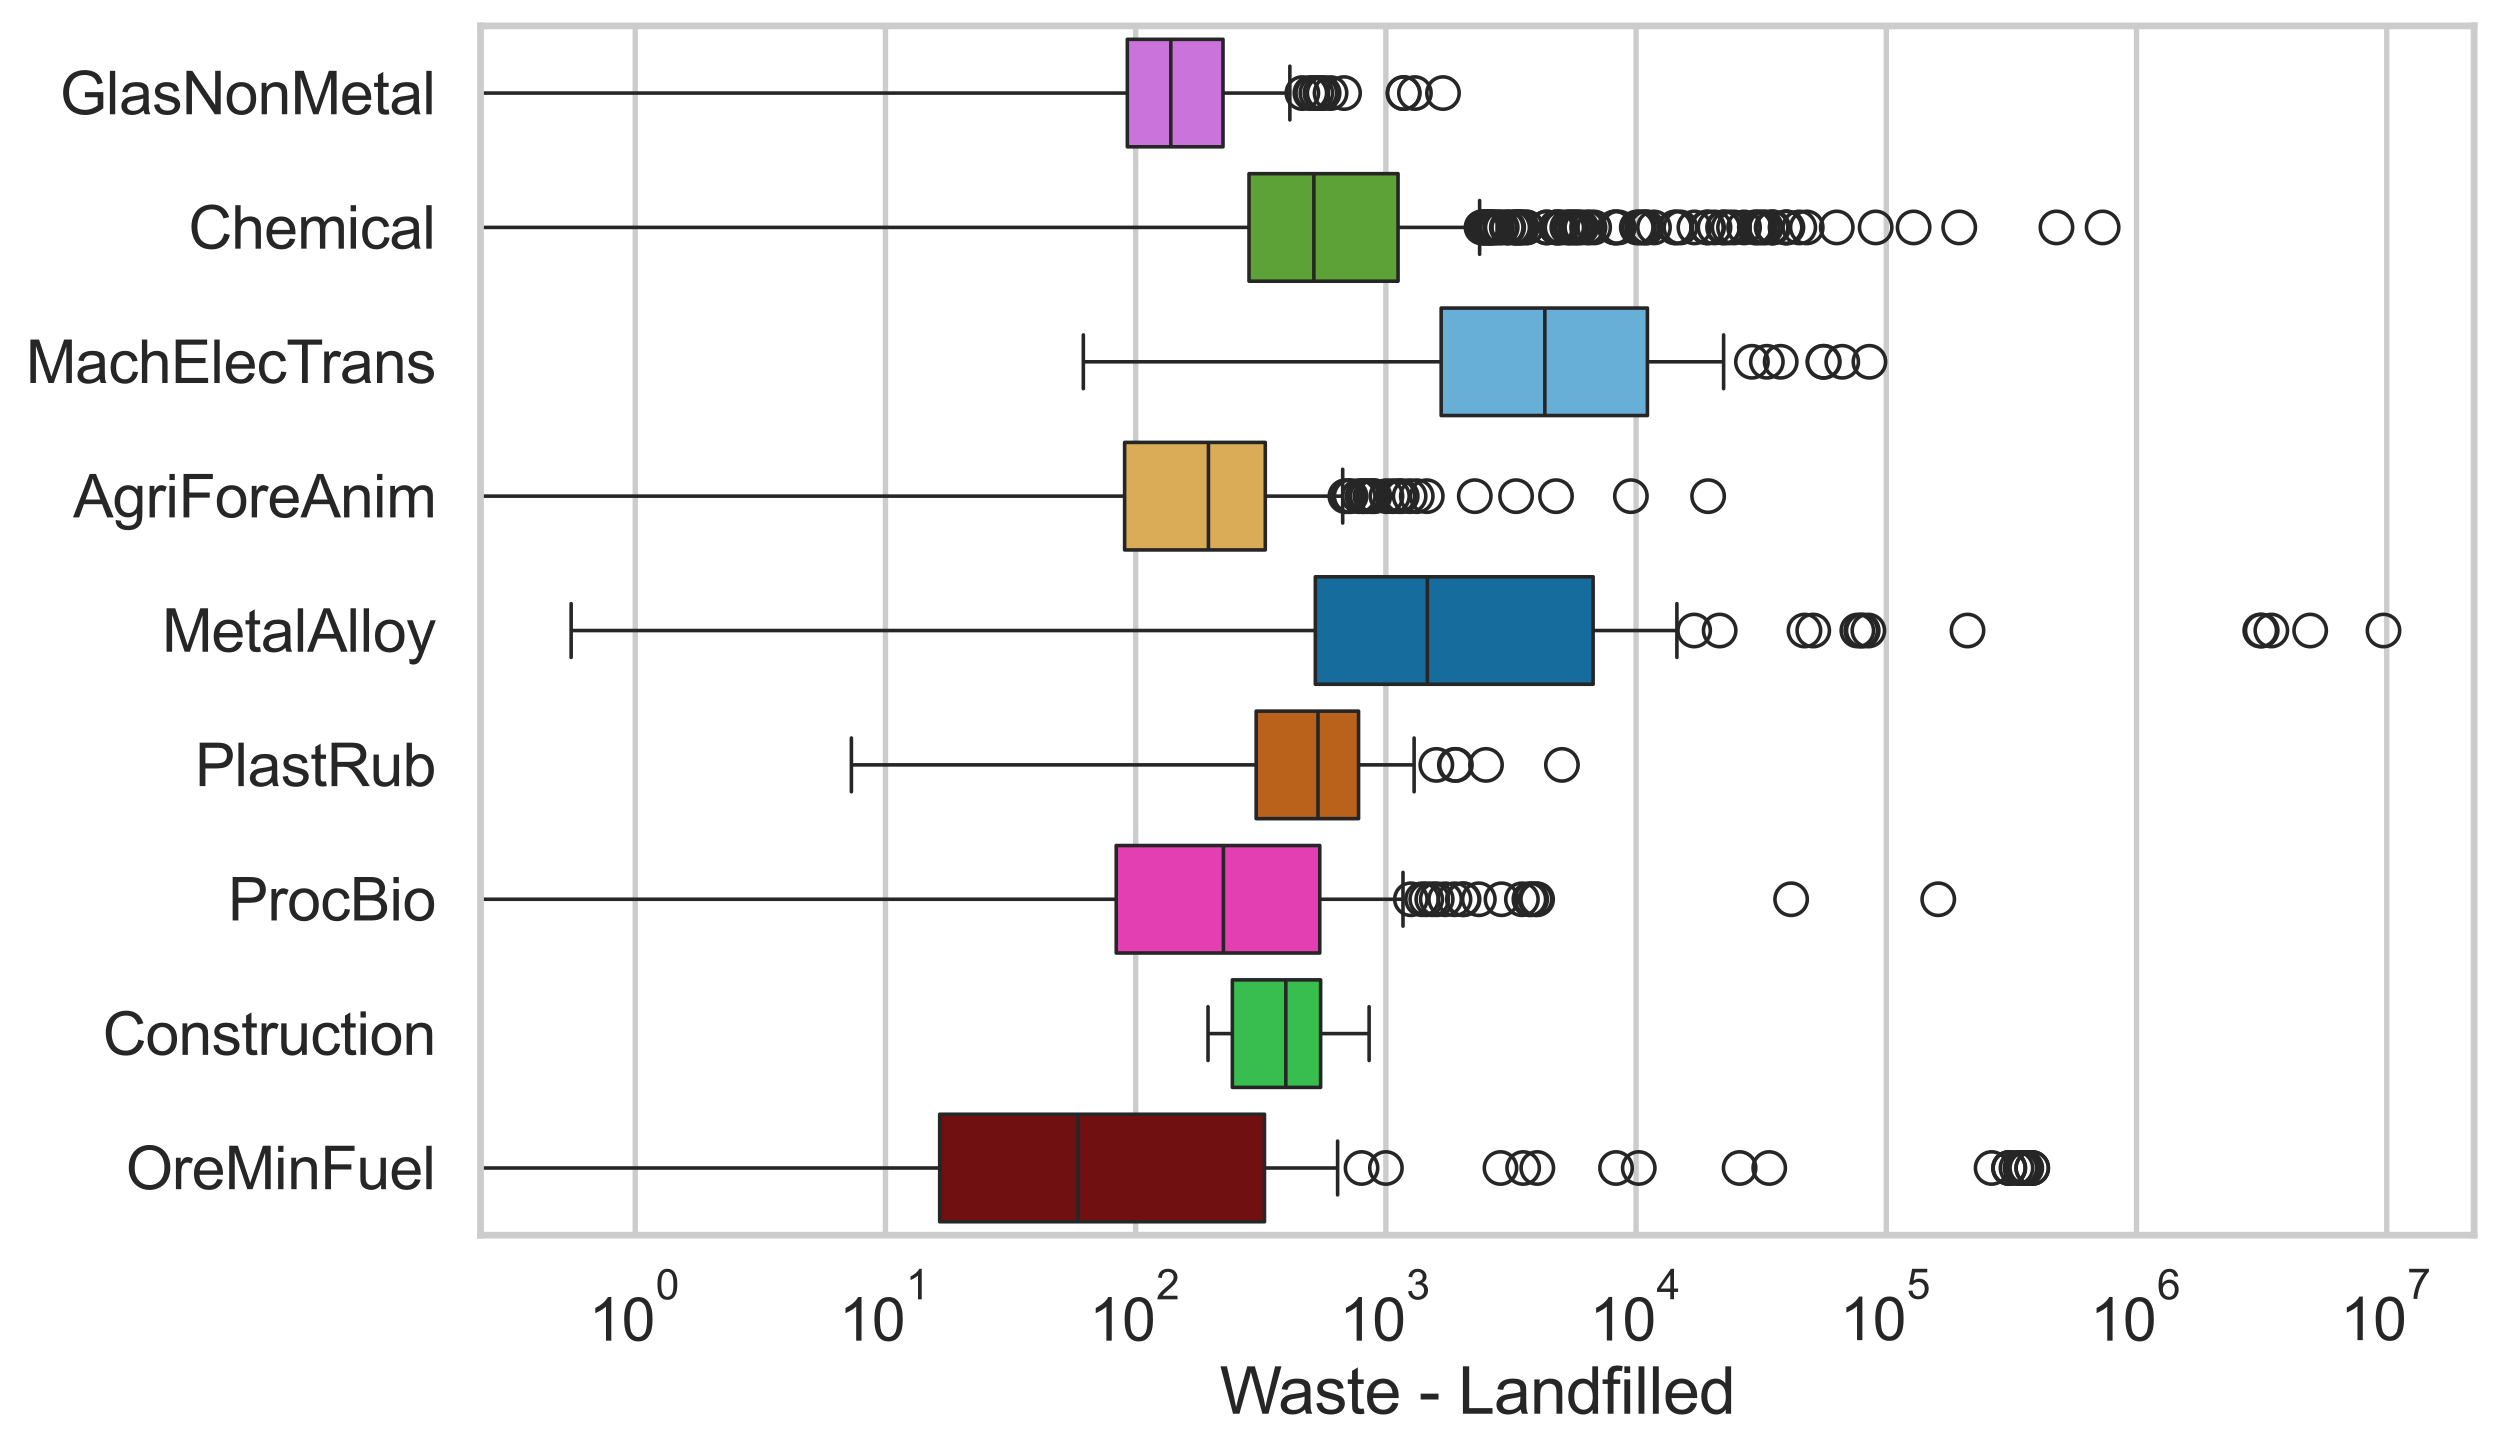 <?xml version="1.0" encoding="utf-8" standalone="no"?>
<!DOCTYPE svg PUBLIC "-//W3C//DTD SVG 1.1//EN"
  "http://www.w3.org/Graphics/SVG/1.1/DTD/svg11.dtd">
<svg xmlns:xlink="http://www.w3.org/1999/xlink" width="695.577pt" height="404.121pt" viewBox="0 0 695.577 404.121" xmlns="http://www.w3.org/2000/svg" version="1.1">
 <defs>
  <style type="text/css">*{stroke-linejoin: round; stroke-linecap: butt}</style>
 </defs>
 <g id="figure_1">
  <g id="patch_1">
   <path d="M 0 404.121 
L 695.577 404.121 
L 695.577 0 
L 0 0 
z
" style="fill: #ffffff"/>
  </g>
  <g id="axes_1">
   <g id="patch_2">
    <path d="M 133.697 343.665 
L 688.377 343.665 
L 688.377 7.2 
L 133.697 7.2 
z
" style="fill: #ffffff"/>
   </g>
   <g id="matplotlib.axis_1">
    <g id="xtick_1">
     <g id="line2d_1">
      <path d="M 176.743 343.665 
L 176.743 7.2 
" clip-path="url(#p709ec0171b)" style="fill: none; stroke: #cccccc; stroke-width: 1.5; stroke-linecap: round"/>
     </g>
     <g id="text_1">
      <!-- $\mathdefault{10^{0}}$ -->
      <g style="fill: #262626" transform="translate(163.79 373.18) scale(0.165 -0.165)">
       <defs>
        <path id="ArialMT-31" d="M 2384 0 
L 1822 0 
L 1822 3584 
Q 1619 3391 1289 3197 
Q 959 3003 697 2906 
L 697 3450 
Q 1169 3672 1522 3987 
Q 1875 4303 2022 4600 
L 2384 4600 
L 2384 0 
z
" transform="scale(0.016)"/>
        <path id="ArialMT-30" d="M 266 2259 
Q 266 3072 433 3567 
Q 600 4063 929 4331 
Q 1259 4600 1759 4600 
Q 2128 4600 2406 4451 
Q 2684 4303 2865 4023 
Q 3047 3744 3150 3342 
Q 3253 2941 3253 2259 
Q 3253 1453 3087 958 
Q 2922 463 2592 192 
Q 2263 -78 1759 -78 
Q 1097 -78 719 397 
Q 266 969 266 2259 
z
M 844 2259 
Q 844 1131 1108 757 
Q 1372 384 1759 384 
Q 2147 384 2411 759 
Q 2675 1134 2675 2259 
Q 2675 3391 2411 3762 
Q 2147 4134 1753 4134 
Q 1366 4134 1134 3806 
Q 844 3388 844 2259 
z
" transform="scale(0.016)"/>
       </defs>
       <use xlink:href="#ArialMT-31" transform="translate(0 0.994)"/>
       <use xlink:href="#ArialMT-30" transform="translate(55.615 0.994)"/>
       <use xlink:href="#ArialMT-30" transform="translate(112.973 70.688) scale(0.7)"/>
      </g>
     </g>
    </g>
    <g id="xtick_2">
     <g id="line2d_2">
      <path d="M 246.36 343.665 
L 246.36 7.2 
" clip-path="url(#p709ec0171b)" style="fill: none; stroke: #cccccc; stroke-width: 1.5; stroke-linecap: round"/>
     </g>
     <g id="text_2">
      <!-- $\mathdefault{10^{1}}$ -->
      <g style="fill: #262626" transform="translate(233.407 373.18) scale(0.165 -0.165)">
       <use xlink:href="#ArialMT-31" transform="translate(0 0.994)"/>
       <use xlink:href="#ArialMT-30" transform="translate(55.615 0.994)"/>
       <use xlink:href="#ArialMT-31" transform="translate(112.973 70.688) scale(0.7)"/>
      </g>
     </g>
    </g>
    <g id="xtick_3">
     <g id="line2d_3">
      <path d="M 315.977 343.665 
L 315.977 7.2 
" clip-path="url(#p709ec0171b)" style="fill: none; stroke: #cccccc; stroke-width: 1.5; stroke-linecap: round"/>
     </g>
     <g id="text_3">
      <!-- $\mathdefault{10^{2}}$ -->
      <g style="fill: #262626" transform="translate(303.024 373.18) scale(0.165 -0.165)">
       <defs>
        <path id="ArialMT-32" d="M 3222 541 
L 3222 0 
L 194 0 
Q 188 203 259 391 
Q 375 700 629 1000 
Q 884 1300 1366 1694 
Q 2113 2306 2375 2664 
Q 2638 3022 2638 3341 
Q 2638 3675 2398 3904 
Q 2159 4134 1775 4134 
Q 1369 4134 1125 3890 
Q 881 3647 878 3216 
L 300 3275 
Q 359 3922 746 4261 
Q 1134 4600 1788 4600 
Q 2447 4600 2831 4234 
Q 3216 3869 3216 3328 
Q 3216 3053 3103 2787 
Q 2991 2522 2730 2228 
Q 2469 1934 1863 1422 
Q 1356 997 1212 845 
Q 1069 694 975 541 
L 3222 541 
z
" transform="scale(0.016)"/>
       </defs>
       <use xlink:href="#ArialMT-31" transform="translate(0 0.994)"/>
       <use xlink:href="#ArialMT-30" transform="translate(55.615 0.994)"/>
       <use xlink:href="#ArialMT-32" transform="translate(112.973 70.688) scale(0.7)"/>
      </g>
     </g>
    </g>
    <g id="xtick_4">
     <g id="line2d_4">
      <path d="M 385.593 343.665 
L 385.593 7.2 
" clip-path="url(#p709ec0171b)" style="fill: none; stroke: #cccccc; stroke-width: 1.5; stroke-linecap: round"/>
     </g>
     <g id="text_4">
      <!-- $\mathdefault{10^{3}}$ -->
      <g style="fill: #262626" transform="translate(372.641 373.18) scale(0.165 -0.165)">
       <defs>
        <path id="ArialMT-33" d="M 269 1209 
L 831 1284 
Q 928 806 1161 595 
Q 1394 384 1728 384 
Q 2125 384 2398 659 
Q 2672 934 2672 1341 
Q 2672 1728 2419 1979 
Q 2166 2231 1775 2231 
Q 1616 2231 1378 2169 
L 1441 2663 
Q 1497 2656 1531 2656 
Q 1891 2656 2178 2843 
Q 2466 3031 2466 3422 
Q 2466 3731 2256 3934 
Q 2047 4138 1716 4138 
Q 1388 4138 1169 3931 
Q 950 3725 888 3313 
L 325 3413 
Q 428 3978 793 4289 
Q 1159 4600 1703 4600 
Q 2078 4600 2393 4439 
Q 2709 4278 2876 4000 
Q 3044 3722 3044 3409 
Q 3044 3113 2884 2869 
Q 2725 2625 2413 2481 
Q 2819 2388 3044 2092 
Q 3269 1797 3269 1353 
Q 3269 753 2831 336 
Q 2394 -81 1725 -81 
Q 1122 -81 723 278 
Q 325 638 269 1209 
z
" transform="scale(0.016)"/>
       </defs>
       <use xlink:href="#ArialMT-31" transform="translate(0 0.994)"/>
       <use xlink:href="#ArialMT-30" transform="translate(55.615 0.994)"/>
       <use xlink:href="#ArialMT-33" transform="translate(112.973 70.688) scale(0.7)"/>
      </g>
     </g>
    </g>
    <g id="xtick_5">
     <g id="line2d_5">
      <path d="M 455.21 343.665 
L 455.21 7.2 
" clip-path="url(#p709ec0171b)" style="fill: none; stroke: #cccccc; stroke-width: 1.5; stroke-linecap: round"/>
     </g>
     <g id="text_5">
      <!-- $\mathdefault{10^{4}}$ -->
      <g style="fill: #262626" transform="translate(442.258 373.015) scale(0.165 -0.165)">
       <defs>
        <path id="ArialMT-34" d="M 2069 0 
L 2069 1097 
L 81 1097 
L 81 1613 
L 2172 4581 
L 2631 4581 
L 2631 1613 
L 3250 1613 
L 3250 1097 
L 2631 1097 
L 2631 0 
L 2069 0 
z
M 2069 1613 
L 2069 3678 
L 634 1613 
L 2069 1613 
z
" transform="scale(0.016)"/>
       </defs>
       <use xlink:href="#ArialMT-31" transform="translate(0 0.202)"/>
       <use xlink:href="#ArialMT-30" transform="translate(55.615 0.202)"/>
       <use xlink:href="#ArialMT-34" transform="translate(112.973 69.895) scale(0.7)"/>
      </g>
     </g>
    </g>
    <g id="xtick_6">
     <g id="line2d_6">
      <path d="M 524.827 343.665 
L 524.827 7.2 
" clip-path="url(#p709ec0171b)" style="fill: none; stroke: #cccccc; stroke-width: 1.5; stroke-linecap: round"/>
     </g>
     <g id="text_6">
      <!-- $\mathdefault{10^{5}}$ -->
      <g style="fill: #262626" transform="translate(511.875 373.015) scale(0.165 -0.165)">
       <defs>
        <path id="ArialMT-35" d="M 266 1200 
L 856 1250 
Q 922 819 1161 601 
Q 1400 384 1738 384 
Q 2144 384 2425 690 
Q 2706 997 2706 1503 
Q 2706 1984 2436 2262 
Q 2166 2541 1728 2541 
Q 1456 2541 1237 2417 
Q 1019 2294 894 2097 
L 366 2166 
L 809 4519 
L 3088 4519 
L 3088 3981 
L 1259 3981 
L 1013 2750 
Q 1425 3038 1878 3038 
Q 2478 3038 2890 2622 
Q 3303 2206 3303 1553 
Q 3303 931 2941 478 
Q 2500 -78 1738 -78 
Q 1113 -78 717 272 
Q 322 622 266 1200 
z
" transform="scale(0.016)"/>
       </defs>
       <use xlink:href="#ArialMT-31" transform="translate(0 0.88)"/>
       <use xlink:href="#ArialMT-30" transform="translate(55.615 0.88)"/>
       <use xlink:href="#ArialMT-35" transform="translate(112.973 70.573) scale(0.7)"/>
      </g>
     </g>
    </g>
    <g id="xtick_7">
     <g id="line2d_7">
      <path d="M 594.444 343.665 
L 594.444 7.2 
" clip-path="url(#p709ec0171b)" style="fill: none; stroke: #cccccc; stroke-width: 1.5; stroke-linecap: round"/>
     </g>
     <g id="text_7">
      <!-- $\mathdefault{10^{6}}$ -->
      <g style="fill: #262626" transform="translate(581.492 373.18) scale(0.165 -0.165)">
       <defs>
        <path id="ArialMT-36" d="M 3184 3459 
L 2625 3416 
Q 2550 3747 2413 3897 
Q 2184 4138 1850 4138 
Q 1581 4138 1378 3988 
Q 1113 3794 959 3422 
Q 806 3050 800 2363 
Q 1003 2672 1297 2822 
Q 1591 2972 1913 2972 
Q 2475 2972 2870 2558 
Q 3266 2144 3266 1488 
Q 3266 1056 3080 686 
Q 2894 316 2569 119 
Q 2244 -78 1831 -78 
Q 1128 -78 684 439 
Q 241 956 241 2144 
Q 241 3472 731 4075 
Q 1159 4600 1884 4600 
Q 2425 4600 2770 4297 
Q 3116 3994 3184 3459 
z
M 888 1484 
Q 888 1194 1011 928 
Q 1134 663 1356 523 
Q 1578 384 1822 384 
Q 2178 384 2434 671 
Q 2691 959 2691 1453 
Q 2691 1928 2437 2201 
Q 2184 2475 1800 2475 
Q 1419 2475 1153 2201 
Q 888 1928 888 1484 
z
" transform="scale(0.016)"/>
       </defs>
       <use xlink:href="#ArialMT-31" transform="translate(0 0.994)"/>
       <use xlink:href="#ArialMT-30" transform="translate(55.615 0.994)"/>
       <use xlink:href="#ArialMT-36" transform="translate(112.973 70.688) scale(0.7)"/>
      </g>
     </g>
    </g>
    <g id="xtick_8">
     <g id="line2d_8">
      <path d="M 664.061 343.665 
L 664.061 7.2 
" clip-path="url(#p709ec0171b)" style="fill: none; stroke: #cccccc; stroke-width: 1.5; stroke-linecap: round"/>
     </g>
     <g id="text_8">
      <!-- $\mathdefault{10^{7}}$ -->
      <g style="fill: #262626" transform="translate(651.109 373.015) scale(0.165 -0.165)">
       <defs>
        <path id="ArialMT-37" d="M 303 3981 
L 303 4522 
L 3269 4522 
L 3269 4084 
Q 2831 3619 2401 2847 
Q 1972 2075 1738 1259 
Q 1569 684 1522 0 
L 944 0 
Q 953 541 1156 1306 
Q 1359 2072 1739 2783 
Q 2119 3494 2547 3981 
L 303 3981 
z
" transform="scale(0.016)"/>
       </defs>
       <use xlink:href="#ArialMT-31" transform="translate(0 0.847)"/>
       <use xlink:href="#ArialMT-30" transform="translate(55.615 0.847)"/>
       <use xlink:href="#ArialMT-37" transform="translate(112.973 70.541) scale(0.7)"/>
      </g>
     </g>
    </g>
    <g id="xtick_9"/>
    <g id="xtick_10"/>
    <g id="xtick_11"/>
    <g id="xtick_12"/>
    <g id="xtick_13"/>
    <g id="xtick_14"/>
    <g id="xtick_15"/>
    <g id="xtick_16"/>
    <g id="xtick_17"/>
    <g id="xtick_18"/>
    <g id="xtick_19"/>
    <g id="xtick_20"/>
    <g id="xtick_21"/>
    <g id="xtick_22"/>
    <g id="xtick_23"/>
    <g id="xtick_24"/>
    <g id="xtick_25"/>
    <g id="xtick_26"/>
    <g id="xtick_27"/>
    <g id="xtick_28"/>
    <g id="xtick_29"/>
    <g id="xtick_30"/>
    <g id="xtick_31"/>
    <g id="xtick_32"/>
    <g id="xtick_33"/>
    <g id="xtick_34"/>
    <g id="xtick_35"/>
    <g id="xtick_36"/>
    <g id="xtick_37"/>
    <g id="xtick_38"/>
    <g id="xtick_39"/>
    <g id="xtick_40"/>
    <g id="xtick_41"/>
    <g id="xtick_42"/>
    <g id="xtick_43"/>
    <g id="xtick_44"/>
    <g id="xtick_45"/>
    <g id="xtick_46"/>
    <g id="xtick_47"/>
    <g id="xtick_48"/>
    <g id="xtick_49"/>
    <g id="xtick_50"/>
    <g id="xtick_51"/>
    <g id="xtick_52"/>
    <g id="xtick_53"/>
    <g id="xtick_54"/>
    <g id="xtick_55"/>
    <g id="xtick_56"/>
    <g id="xtick_57"/>
    <g id="xtick_58"/>
    <g id="xtick_59"/>
    <g id="xtick_60"/>
    <g id="xtick_61"/>
    <g id="xtick_62"/>
    <g id="xtick_63"/>
    <g id="xtick_64"/>
    <g id="xtick_65"/>
    <g id="xtick_66"/>
    <g id="xtick_67"/>
    <g id="xtick_68"/>
    <g id="xtick_69"/>
    <g id="xtick_70"/>
    <g id="xtick_71"/>
    <g id="xtick_72"/>
    <g id="text_9">
     <!-- Waste - Landfilled -->
     <g style="fill: #262626" transform="translate(339.344 393.344) scale(0.18 -0.18)">
      <defs>
       <path id="ArialMT-57" d="M 1294 0 
L 78 4581 
L 700 4581 
L 1397 1578 
Q 1509 1106 1591 641 
Q 1766 1375 1797 1488 
L 2669 4581 
L 3400 4581 
L 4056 2263 
Q 4303 1400 4413 641 
Q 4500 1075 4641 1638 
L 5359 4581 
L 5969 4581 
L 4713 0 
L 4128 0 
L 3163 3491 
Q 3041 3928 3019 4028 
Q 2947 3713 2884 3491 
L 1913 0 
L 1294 0 
z
" transform="scale(0.016)"/>
       <path id="ArialMT-61" d="M 2588 409 
Q 2275 144 1986 34 
Q 1697 -75 1366 -75 
Q 819 -75 525 192 
Q 231 459 231 875 
Q 231 1119 342 1320 
Q 453 1522 633 1644 
Q 813 1766 1038 1828 
Q 1203 1872 1538 1913 
Q 2219 1994 2541 2106 
Q 2544 2222 2544 2253 
Q 2544 2597 2384 2738 
Q 2169 2928 1744 2928 
Q 1347 2928 1158 2789 
Q 969 2650 878 2297 
L 328 2372 
Q 403 2725 575 2942 
Q 747 3159 1072 3276 
Q 1397 3394 1825 3394 
Q 2250 3394 2515 3294 
Q 2781 3194 2906 3042 
Q 3031 2891 3081 2659 
Q 3109 2516 3109 2141 
L 3109 1391 
Q 3109 606 3145 398 
Q 3181 191 3288 0 
L 2700 0 
Q 2613 175 2588 409 
z
M 2541 1666 
Q 2234 1541 1622 1453 
Q 1275 1403 1131 1340 
Q 988 1278 909 1158 
Q 831 1038 831 891 
Q 831 666 1001 516 
Q 1172 366 1500 366 
Q 1825 366 2078 508 
Q 2331 650 2450 897 
Q 2541 1088 2541 1459 
L 2541 1666 
z
" transform="scale(0.016)"/>
       <path id="ArialMT-73" d="M 197 991 
L 753 1078 
Q 800 744 1014 566 
Q 1228 388 1613 388 
Q 2000 388 2187 545 
Q 2375 703 2375 916 
Q 2375 1106 2209 1216 
Q 2094 1291 1634 1406 
Q 1016 1563 777 1677 
Q 538 1791 414 1992 
Q 291 2194 291 2438 
Q 291 2659 392 2848 
Q 494 3038 669 3163 
Q 800 3259 1026 3326 
Q 1253 3394 1513 3394 
Q 1903 3394 2198 3281 
Q 2494 3169 2634 2976 
Q 2775 2784 2828 2463 
L 2278 2388 
Q 2241 2644 2061 2787 
Q 1881 2931 1553 2931 
Q 1166 2931 1000 2803 
Q 834 2675 834 2503 
Q 834 2394 903 2306 
Q 972 2216 1119 2156 
Q 1203 2125 1616 2013 
Q 2213 1853 2448 1751 
Q 2684 1650 2818 1456 
Q 2953 1263 2953 975 
Q 2953 694 2789 445 
Q 2625 197 2315 61 
Q 2006 -75 1616 -75 
Q 969 -75 630 194 
Q 291 463 197 991 
z
" transform="scale(0.016)"/>
       <path id="ArialMT-74" d="M 1650 503 
L 1731 6 
Q 1494 -44 1306 -44 
Q 1000 -44 831 53 
Q 663 150 594 308 
Q 525 466 525 972 
L 525 2881 
L 113 2881 
L 113 3319 
L 525 3319 
L 525 4141 
L 1084 4478 
L 1084 3319 
L 1650 3319 
L 1650 2881 
L 1084 2881 
L 1084 941 
Q 1084 700 1114 631 
Q 1144 563 1211 522 
Q 1278 481 1403 481 
Q 1497 481 1650 503 
z
" transform="scale(0.016)"/>
       <path id="ArialMT-65" d="M 2694 1069 
L 3275 997 
Q 3138 488 2766 206 
Q 2394 -75 1816 -75 
Q 1088 -75 661 373 
Q 234 822 234 1631 
Q 234 2469 665 2931 
Q 1097 3394 1784 3394 
Q 2450 3394 2872 2941 
Q 3294 2488 3294 1666 
Q 3294 1616 3291 1516 
L 816 1516 
Q 847 969 1125 678 
Q 1403 388 1819 388 
Q 2128 388 2347 550 
Q 2566 713 2694 1069 
z
M 847 1978 
L 2700 1978 
Q 2663 2397 2488 2606 
Q 2219 2931 1791 2931 
Q 1403 2931 1139 2672 
Q 875 2413 847 1978 
z
" transform="scale(0.016)"/>
       <path id="ArialMT-20" transform="scale(0.016)"/>
       <path id="ArialMT-2d" d="M 203 1375 
L 203 1941 
L 1931 1941 
L 1931 1375 
L 203 1375 
z
" transform="scale(0.016)"/>
       <path id="ArialMT-4c" d="M 469 0 
L 469 4581 
L 1075 4581 
L 1075 541 
L 3331 541 
L 3331 0 
L 469 0 
z
" transform="scale(0.016)"/>
       <path id="ArialMT-6e" d="M 422 0 
L 422 3319 
L 928 3319 
L 928 2847 
Q 1294 3394 1984 3394 
Q 2284 3394 2536 3286 
Q 2788 3178 2913 3003 
Q 3038 2828 3088 2588 
Q 3119 2431 3119 2041 
L 3119 0 
L 2556 0 
L 2556 2019 
Q 2556 2363 2490 2533 
Q 2425 2703 2258 2804 
Q 2091 2906 1866 2906 
Q 1506 2906 1245 2678 
Q 984 2450 984 1813 
L 984 0 
L 422 0 
z
" transform="scale(0.016)"/>
       <path id="ArialMT-64" d="M 2575 0 
L 2575 419 
Q 2259 -75 1647 -75 
Q 1250 -75 917 144 
Q 584 363 401 755 
Q 219 1147 219 1656 
Q 219 2153 384 2558 
Q 550 2963 881 3178 
Q 1213 3394 1622 3394 
Q 1922 3394 2156 3267 
Q 2391 3141 2538 2938 
L 2538 4581 
L 3097 4581 
L 3097 0 
L 2575 0 
z
M 797 1656 
Q 797 1019 1065 703 
Q 1334 388 1700 388 
Q 2069 388 2326 689 
Q 2584 991 2584 1609 
Q 2584 2291 2321 2609 
Q 2059 2928 1675 2928 
Q 1300 2928 1048 2622 
Q 797 2316 797 1656 
z
" transform="scale(0.016)"/>
       <path id="ArialMT-66" d="M 556 0 
L 556 2881 
L 59 2881 
L 59 3319 
L 556 3319 
L 556 3672 
Q 556 4006 616 4169 
Q 697 4388 901 4523 
Q 1106 4659 1475 4659 
Q 1713 4659 2000 4603 
L 1916 4113 
Q 1741 4144 1584 4144 
Q 1328 4144 1222 4034 
Q 1116 3925 1116 3625 
L 1116 3319 
L 1763 3319 
L 1763 2881 
L 1116 2881 
L 1116 0 
L 556 0 
z
" transform="scale(0.016)"/>
       <path id="ArialMT-69" d="M 425 3934 
L 425 4581 
L 988 4581 
L 988 3934 
L 425 3934 
z
M 425 0 
L 425 3319 
L 988 3319 
L 988 0 
L 425 0 
z
" transform="scale(0.016)"/>
       <path id="ArialMT-6c" d="M 409 0 
L 409 4581 
L 972 4581 
L 972 0 
L 409 0 
z
" transform="scale(0.016)"/>
      </defs>
      <use xlink:href="#ArialMT-57"/>
      <use xlink:href="#ArialMT-61" transform="translate(90.635 0)"/>
      <use xlink:href="#ArialMT-73" transform="translate(146.25 0)"/>
      <use xlink:href="#ArialMT-74" transform="translate(196.25 0)"/>
      <use xlink:href="#ArialMT-65" transform="translate(224.033 0)"/>
      <use xlink:href="#ArialMT-20" transform="translate(279.648 0)"/>
      <use xlink:href="#ArialMT-2d" transform="translate(307.432 0)"/>
      <use xlink:href="#ArialMT-20" transform="translate(340.732 0)"/>
      <use xlink:href="#ArialMT-4c" transform="translate(368.516 0)"/>
      <use xlink:href="#ArialMT-61" transform="translate(424.131 0)"/>
      <use xlink:href="#ArialMT-6e" transform="translate(479.746 0)"/>
      <use xlink:href="#ArialMT-64" transform="translate(535.361 0)"/>
      <use xlink:href="#ArialMT-66" transform="translate(590.977 0)"/>
      <use xlink:href="#ArialMT-69" transform="translate(618.76 0)"/>
      <use xlink:href="#ArialMT-6c" transform="translate(640.977 0)"/>
      <use xlink:href="#ArialMT-6c" transform="translate(663.193 0)"/>
      <use xlink:href="#ArialMT-65" transform="translate(685.41 0)"/>
      <use xlink:href="#ArialMT-64" transform="translate(741.025 0)"/>
     </g>
    </g>
   </g>
   <g id="matplotlib.axis_2">
    <g id="ytick_1">
     <g id="text_10">
      <!-- GlasNonMetal -->
      <g style="fill: #262626" transform="translate(16.659 31.798) scale(0.165 -0.165)">
       <defs>
        <path id="ArialMT-47" d="M 2638 1797 
L 2638 2334 
L 4578 2338 
L 4578 638 
Q 4131 281 3656 101 
Q 3181 -78 2681 -78 
Q 2006 -78 1454 211 
Q 903 500 622 1047 
Q 341 1594 341 2269 
Q 341 2938 620 3517 
Q 900 4097 1425 4378 
Q 1950 4659 2634 4659 
Q 3131 4659 3532 4498 
Q 3934 4338 4162 4050 
Q 4391 3763 4509 3300 
L 3963 3150 
Q 3859 3500 3706 3700 
Q 3553 3900 3268 4020 
Q 2984 4141 2638 4141 
Q 2222 4141 1919 4014 
Q 1616 3888 1430 3681 
Q 1244 3475 1141 3228 
Q 966 2803 966 2306 
Q 966 1694 1177 1281 
Q 1388 869 1791 669 
Q 2194 469 2647 469 
Q 3041 469 3416 620 
Q 3791 772 3984 944 
L 3984 1797 
L 2638 1797 
z
" transform="scale(0.016)"/>
        <path id="ArialMT-4e" d="M 488 0 
L 488 4581 
L 1109 4581 
L 3516 984 
L 3516 4581 
L 4097 4581 
L 4097 0 
L 3475 0 
L 1069 3600 
L 1069 0 
L 488 0 
z
" transform="scale(0.016)"/>
        <path id="ArialMT-6f" d="M 213 1659 
Q 213 2581 725 3025 
Q 1153 3394 1769 3394 
Q 2453 3394 2887 2945 
Q 3322 2497 3322 1706 
Q 3322 1066 3130 698 
Q 2938 331 2570 128 
Q 2203 -75 1769 -75 
Q 1072 -75 642 372 
Q 213 819 213 1659 
z
M 791 1659 
Q 791 1022 1069 705 
Q 1347 388 1769 388 
Q 2188 388 2466 706 
Q 2744 1025 2744 1678 
Q 2744 2294 2464 2611 
Q 2184 2928 1769 2928 
Q 1347 2928 1069 2612 
Q 791 2297 791 1659 
z
" transform="scale(0.016)"/>
        <path id="ArialMT-4d" d="M 475 0 
L 475 4581 
L 1388 4581 
L 2472 1338 
Q 2622 884 2691 659 
Q 2769 909 2934 1394 
L 4031 4581 
L 4847 4581 
L 4847 0 
L 4263 0 
L 4263 3834 
L 2931 0 
L 2384 0 
L 1059 3900 
L 1059 0 
L 475 0 
z
" transform="scale(0.016)"/>
       </defs>
       <use xlink:href="#ArialMT-47"/>
       <use xlink:href="#ArialMT-6c" transform="translate(77.783 0)"/>
       <use xlink:href="#ArialMT-61" transform="translate(100 0)"/>
       <use xlink:href="#ArialMT-73" transform="translate(155.615 0)"/>
       <use xlink:href="#ArialMT-4e" transform="translate(205.615 0)"/>
       <use xlink:href="#ArialMT-6f" transform="translate(277.832 0)"/>
       <use xlink:href="#ArialMT-6e" transform="translate(333.447 0)"/>
       <use xlink:href="#ArialMT-4d" transform="translate(389.062 0)"/>
       <use xlink:href="#ArialMT-65" transform="translate(472.363 0)"/>
       <use xlink:href="#ArialMT-74" transform="translate(527.979 0)"/>
       <use xlink:href="#ArialMT-61" transform="translate(555.762 0)"/>
       <use xlink:href="#ArialMT-6c" transform="translate(611.377 0)"/>
      </g>
     </g>
    </g>
    <g id="ytick_2">
     <g id="text_11">
      <!-- Chemical -->
      <g style="fill: #262626" transform="translate(52.428 69.183) scale(0.165 -0.165)">
       <defs>
        <path id="ArialMT-43" d="M 3763 1606 
L 4369 1453 
Q 4178 706 3683 314 
Q 3188 -78 2472 -78 
Q 1731 -78 1267 223 
Q 803 525 561 1097 
Q 319 1669 319 2325 
Q 319 3041 592 3573 
Q 866 4106 1370 4382 
Q 1875 4659 2481 4659 
Q 3169 4659 3637 4309 
Q 4106 3959 4291 3325 
L 3694 3184 
Q 3534 3684 3231 3912 
Q 2928 4141 2469 4141 
Q 1941 4141 1586 3887 
Q 1231 3634 1087 3207 
Q 944 2781 944 2328 
Q 944 1744 1114 1308 
Q 1284 872 1643 656 
Q 2003 441 2422 441 
Q 2931 441 3284 734 
Q 3638 1028 3763 1606 
z
" transform="scale(0.016)"/>
        <path id="ArialMT-68" d="M 422 0 
L 422 4581 
L 984 4581 
L 984 2938 
Q 1378 3394 1978 3394 
Q 2347 3394 2619 3248 
Q 2891 3103 3008 2847 
Q 3125 2591 3125 2103 
L 3125 0 
L 2563 0 
L 2563 2103 
Q 2563 2525 2380 2717 
Q 2197 2909 1863 2909 
Q 1613 2909 1392 2779 
Q 1172 2650 1078 2428 
Q 984 2206 984 1816 
L 984 0 
L 422 0 
z
" transform="scale(0.016)"/>
        <path id="ArialMT-6d" d="M 422 0 
L 422 3319 
L 925 3319 
L 925 2853 
Q 1081 3097 1340 3245 
Q 1600 3394 1931 3394 
Q 2300 3394 2536 3241 
Q 2772 3088 2869 2813 
Q 3263 3394 3894 3394 
Q 4388 3394 4653 3120 
Q 4919 2847 4919 2278 
L 4919 0 
L 4359 0 
L 4359 2091 
Q 4359 2428 4304 2576 
Q 4250 2725 4106 2815 
Q 3963 2906 3769 2906 
Q 3419 2906 3187 2673 
Q 2956 2441 2956 1928 
L 2956 0 
L 2394 0 
L 2394 2156 
Q 2394 2531 2256 2718 
Q 2119 2906 1806 2906 
Q 1569 2906 1367 2781 
Q 1166 2656 1075 2415 
Q 984 2175 984 1722 
L 984 0 
L 422 0 
z
" transform="scale(0.016)"/>
        <path id="ArialMT-63" d="M 2588 1216 
L 3141 1144 
Q 3050 572 2676 248 
Q 2303 -75 1759 -75 
Q 1078 -75 664 370 
Q 250 816 250 1647 
Q 250 2184 428 2587 
Q 606 2991 970 3192 
Q 1334 3394 1763 3394 
Q 2303 3394 2647 3120 
Q 2991 2847 3088 2344 
L 2541 2259 
Q 2463 2594 2264 2762 
Q 2066 2931 1784 2931 
Q 1359 2931 1093 2626 
Q 828 2322 828 1663 
Q 828 994 1084 691 
Q 1341 388 1753 388 
Q 2084 388 2306 591 
Q 2528 794 2588 1216 
z
" transform="scale(0.016)"/>
       </defs>
       <use xlink:href="#ArialMT-43"/>
       <use xlink:href="#ArialMT-68" transform="translate(72.217 0)"/>
       <use xlink:href="#ArialMT-65" transform="translate(127.832 0)"/>
       <use xlink:href="#ArialMT-6d" transform="translate(183.447 0)"/>
       <use xlink:href="#ArialMT-69" transform="translate(266.748 0)"/>
       <use xlink:href="#ArialMT-63" transform="translate(288.965 0)"/>
       <use xlink:href="#ArialMT-61" transform="translate(338.965 0)"/>
       <use xlink:href="#ArialMT-6c" transform="translate(394.58 0)"/>
      </g>
     </g>
    </g>
    <g id="ytick_3">
     <g id="text_12">
      <!-- MachElecTrans -->
      <g style="fill: #262626" transform="translate(7.2 106.568) scale(0.165 -0.165)">
       <defs>
        <path id="ArialMT-45" d="M 506 0 
L 506 4581 
L 3819 4581 
L 3819 4041 
L 1113 4041 
L 1113 2638 
L 3647 2638 
L 3647 2100 
L 1113 2100 
L 1113 541 
L 3925 541 
L 3925 0 
L 506 0 
z
" transform="scale(0.016)"/>
        <path id="ArialMT-54" d="M 1659 0 
L 1659 4041 
L 150 4041 
L 150 4581 
L 3781 4581 
L 3781 4041 
L 2266 4041 
L 2266 0 
L 1659 0 
z
" transform="scale(0.016)"/>
        <path id="ArialMT-72" d="M 416 0 
L 416 3319 
L 922 3319 
L 922 2816 
Q 1116 3169 1280 3281 
Q 1444 3394 1641 3394 
Q 1925 3394 2219 3213 
L 2025 2691 
Q 1819 2813 1613 2813 
Q 1428 2813 1281 2702 
Q 1134 2591 1072 2394 
Q 978 2094 978 1738 
L 978 0 
L 416 0 
z
" transform="scale(0.016)"/>
       </defs>
       <use xlink:href="#ArialMT-4d"/>
       <use xlink:href="#ArialMT-61" transform="translate(83.301 0)"/>
       <use xlink:href="#ArialMT-63" transform="translate(138.916 0)"/>
       <use xlink:href="#ArialMT-68" transform="translate(188.916 0)"/>
       <use xlink:href="#ArialMT-45" transform="translate(244.531 0)"/>
       <use xlink:href="#ArialMT-6c" transform="translate(311.23 0)"/>
       <use xlink:href="#ArialMT-65" transform="translate(333.447 0)"/>
       <use xlink:href="#ArialMT-63" transform="translate(389.062 0)"/>
       <use xlink:href="#ArialMT-54" transform="translate(439.062 0)"/>
       <use xlink:href="#ArialMT-72" transform="translate(496.396 0)"/>
       <use xlink:href="#ArialMT-61" transform="translate(529.697 0)"/>
       <use xlink:href="#ArialMT-6e" transform="translate(585.312 0)"/>
       <use xlink:href="#ArialMT-73" transform="translate(640.928 0)"/>
      </g>
     </g>
    </g>
    <g id="ytick_4">
     <g id="text_13">
      <!-- AgriForeAnim -->
      <g style="fill: #262626" transform="translate(20.341 143.953) scale(0.165 -0.165)">
       <defs>
        <path id="ArialMT-41" d="M -9 0 
L 1750 4581 
L 2403 4581 
L 4278 0 
L 3588 0 
L 3053 1388 
L 1138 1388 
L 634 0 
L -9 0 
z
M 1313 1881 
L 2866 1881 
L 2388 3150 
Q 2169 3728 2063 4100 
Q 1975 3659 1816 3225 
L 1313 1881 
z
" transform="scale(0.016)"/>
        <path id="ArialMT-67" d="M 319 -275 
L 866 -356 
Q 900 -609 1056 -725 
Q 1266 -881 1628 -881 
Q 2019 -881 2231 -725 
Q 2444 -569 2519 -288 
Q 2563 -116 2559 434 
Q 2191 0 1641 0 
Q 956 0 581 494 
Q 206 988 206 1678 
Q 206 2153 378 2554 
Q 550 2956 876 3175 
Q 1203 3394 1644 3394 
Q 2231 3394 2613 2919 
L 2613 3319 
L 3131 3319 
L 3131 450 
Q 3131 -325 2973 -648 
Q 2816 -972 2473 -1159 
Q 2131 -1347 1631 -1347 
Q 1038 -1347 672 -1080 
Q 306 -813 319 -275 
z
M 784 1719 
Q 784 1066 1043 766 
Q 1303 466 1694 466 
Q 2081 466 2343 764 
Q 2606 1063 2606 1700 
Q 2606 2309 2336 2618 
Q 2066 2928 1684 2928 
Q 1309 2928 1046 2623 
Q 784 2319 784 1719 
z
" transform="scale(0.016)"/>
        <path id="ArialMT-46" d="M 525 0 
L 525 4581 
L 3616 4581 
L 3616 4041 
L 1131 4041 
L 1131 2622 
L 3281 2622 
L 3281 2081 
L 1131 2081 
L 1131 0 
L 525 0 
z
" transform="scale(0.016)"/>
       </defs>
       <use xlink:href="#ArialMT-41"/>
       <use xlink:href="#ArialMT-67" transform="translate(66.699 0)"/>
       <use xlink:href="#ArialMT-72" transform="translate(122.314 0)"/>
       <use xlink:href="#ArialMT-69" transform="translate(155.615 0)"/>
       <use xlink:href="#ArialMT-46" transform="translate(177.832 0)"/>
       <use xlink:href="#ArialMT-6f" transform="translate(238.916 0)"/>
       <use xlink:href="#ArialMT-72" transform="translate(294.531 0)"/>
       <use xlink:href="#ArialMT-65" transform="translate(327.832 0)"/>
       <use xlink:href="#ArialMT-41" transform="translate(383.447 0)"/>
       <use xlink:href="#ArialMT-6e" transform="translate(450.146 0)"/>
       <use xlink:href="#ArialMT-69" transform="translate(505.762 0)"/>
       <use xlink:href="#ArialMT-6d" transform="translate(527.979 0)"/>
      </g>
     </g>
    </g>
    <g id="ytick_5">
     <g id="text_14">
      <!-- MetalAlloy -->
      <g style="fill: #262626" transform="translate(45.088 181.337) scale(0.165 -0.165)">
       <defs>
        <path id="ArialMT-79" d="M 397 -1278 
L 334 -750 
Q 519 -800 656 -800 
Q 844 -800 956 -737 
Q 1069 -675 1141 -563 
Q 1194 -478 1313 -144 
Q 1328 -97 1363 -6 
L 103 3319 
L 709 3319 
L 1400 1397 
Q 1534 1031 1641 628 
Q 1738 1016 1872 1384 
L 2581 3319 
L 3144 3319 
L 1881 -56 
Q 1678 -603 1566 -809 
Q 1416 -1088 1222 -1217 
Q 1028 -1347 759 -1347 
Q 597 -1347 397 -1278 
z
" transform="scale(0.016)"/>
       </defs>
       <use xlink:href="#ArialMT-4d"/>
       <use xlink:href="#ArialMT-65" transform="translate(83.301 0)"/>
       <use xlink:href="#ArialMT-74" transform="translate(138.916 0)"/>
       <use xlink:href="#ArialMT-61" transform="translate(166.699 0)"/>
       <use xlink:href="#ArialMT-6c" transform="translate(222.314 0)"/>
       <use xlink:href="#ArialMT-41" transform="translate(244.531 0)"/>
       <use xlink:href="#ArialMT-6c" transform="translate(311.23 0)"/>
       <use xlink:href="#ArialMT-6c" transform="translate(333.447 0)"/>
       <use xlink:href="#ArialMT-6f" transform="translate(355.664 0)"/>
       <use xlink:href="#ArialMT-79" transform="translate(411.279 0)"/>
      </g>
     </g>
    </g>
    <g id="ytick_6">
     <g id="text_15">
      <!-- PlastRub -->
      <g style="fill: #262626" transform="translate(54.248 218.722) scale(0.165 -0.165)">
       <defs>
        <path id="ArialMT-50" d="M 494 0 
L 494 4581 
L 2222 4581 
Q 2678 4581 2919 4538 
Q 3256 4481 3484 4323 
Q 3713 4166 3852 3881 
Q 3991 3597 3991 3256 
Q 3991 2672 3619 2267 
Q 3247 1863 2275 1863 
L 1100 1863 
L 1100 0 
L 494 0 
z
M 1100 2403 
L 2284 2403 
Q 2872 2403 3119 2622 
Q 3366 2841 3366 3238 
Q 3366 3525 3220 3729 
Q 3075 3934 2838 4000 
Q 2684 4041 2272 4041 
L 1100 4041 
L 1100 2403 
z
" transform="scale(0.016)"/>
        <path id="ArialMT-52" d="M 503 0 
L 503 4581 
L 2534 4581 
Q 3147 4581 3465 4457 
Q 3784 4334 3975 4021 
Q 4166 3709 4166 3331 
Q 4166 2844 3850 2509 
Q 3534 2175 2875 2084 
Q 3116 1969 3241 1856 
Q 3506 1613 3744 1247 
L 4541 0 
L 3778 0 
L 3172 953 
Q 2906 1366 2734 1584 
Q 2563 1803 2427 1890 
Q 2291 1978 2150 2013 
Q 2047 2034 1813 2034 
L 1109 2034 
L 1109 0 
L 503 0 
z
M 1109 2559 
L 2413 2559 
Q 2828 2559 3062 2645 
Q 3297 2731 3419 2920 
Q 3541 3109 3541 3331 
Q 3541 3656 3305 3865 
Q 3069 4075 2559 4075 
L 1109 4075 
L 1109 2559 
z
" transform="scale(0.016)"/>
        <path id="ArialMT-75" d="M 2597 0 
L 2597 488 
Q 2209 -75 1544 -75 
Q 1250 -75 995 37 
Q 741 150 617 320 
Q 494 491 444 738 
Q 409 903 409 1263 
L 409 3319 
L 972 3319 
L 972 1478 
Q 972 1038 1006 884 
Q 1059 663 1231 536 
Q 1403 409 1656 409 
Q 1909 409 2131 539 
Q 2353 669 2445 892 
Q 2538 1116 2538 1541 
L 2538 3319 
L 3100 3319 
L 3100 0 
L 2597 0 
z
" transform="scale(0.016)"/>
        <path id="ArialMT-62" d="M 941 0 
L 419 0 
L 419 4581 
L 981 4581 
L 981 2947 
Q 1338 3394 1891 3394 
Q 2197 3394 2470 3270 
Q 2744 3147 2920 2923 
Q 3097 2700 3197 2384 
Q 3297 2069 3297 1709 
Q 3297 856 2875 390 
Q 2453 -75 1863 -75 
Q 1275 -75 941 416 
L 941 0 
z
M 934 1684 
Q 934 1088 1097 822 
Q 1363 388 1816 388 
Q 2184 388 2453 708 
Q 2722 1028 2722 1663 
Q 2722 2313 2464 2622 
Q 2206 2931 1841 2931 
Q 1472 2931 1203 2611 
Q 934 2291 934 1684 
z
" transform="scale(0.016)"/>
       </defs>
       <use xlink:href="#ArialMT-50"/>
       <use xlink:href="#ArialMT-6c" transform="translate(66.699 0)"/>
       <use xlink:href="#ArialMT-61" transform="translate(88.916 0)"/>
       <use xlink:href="#ArialMT-73" transform="translate(144.531 0)"/>
       <use xlink:href="#ArialMT-74" transform="translate(194.531 0)"/>
       <use xlink:href="#ArialMT-52" transform="translate(222.314 0)"/>
       <use xlink:href="#ArialMT-75" transform="translate(294.531 0)"/>
       <use xlink:href="#ArialMT-62" transform="translate(350.146 0)"/>
      </g>
     </g>
    </g>
    <g id="ytick_7">
     <g id="text_16">
      <!-- ProcBio -->
      <g style="fill: #262626" transform="translate(63.424 256.107) scale(0.165 -0.165)">
       <defs>
        <path id="ArialMT-42" d="M 469 0 
L 469 4581 
L 2188 4581 
Q 2713 4581 3030 4442 
Q 3347 4303 3526 4014 
Q 3706 3725 3706 3409 
Q 3706 3116 3547 2856 
Q 3388 2597 3066 2438 
Q 3481 2316 3704 2022 
Q 3928 1728 3928 1328 
Q 3928 1006 3792 729 
Q 3656 453 3456 303 
Q 3256 153 2954 76 
Q 2653 0 2216 0 
L 469 0 
z
M 1075 2656 
L 2066 2656 
Q 2469 2656 2644 2709 
Q 2875 2778 2992 2937 
Q 3109 3097 3109 3338 
Q 3109 3566 3000 3739 
Q 2891 3913 2687 3977 
Q 2484 4041 1991 4041 
L 1075 4041 
L 1075 2656 
z
M 1075 541 
L 2216 541 
Q 2509 541 2628 563 
Q 2838 600 2978 687 
Q 3119 775 3209 942 
Q 3300 1109 3300 1328 
Q 3300 1584 3169 1773 
Q 3038 1963 2805 2039 
Q 2572 2116 2134 2116 
L 1075 2116 
L 1075 541 
z
" transform="scale(0.016)"/>
       </defs>
       <use xlink:href="#ArialMT-50"/>
       <use xlink:href="#ArialMT-72" transform="translate(66.699 0)"/>
       <use xlink:href="#ArialMT-6f" transform="translate(100 0)"/>
       <use xlink:href="#ArialMT-63" transform="translate(155.615 0)"/>
       <use xlink:href="#ArialMT-42" transform="translate(205.615 0)"/>
       <use xlink:href="#ArialMT-69" transform="translate(272.314 0)"/>
       <use xlink:href="#ArialMT-6f" transform="translate(294.531 0)"/>
      </g>
     </g>
    </g>
    <g id="ytick_8">
     <g id="text_17">
      <!-- Construction -->
      <g style="fill: #262626" transform="translate(28.575 293.492) scale(0.165 -0.165)">
       <use xlink:href="#ArialMT-43"/>
       <use xlink:href="#ArialMT-6f" transform="translate(72.217 0)"/>
       <use xlink:href="#ArialMT-6e" transform="translate(127.832 0)"/>
       <use xlink:href="#ArialMT-73" transform="translate(183.447 0)"/>
       <use xlink:href="#ArialMT-74" transform="translate(233.447 0)"/>
       <use xlink:href="#ArialMT-72" transform="translate(261.23 0)"/>
       <use xlink:href="#ArialMT-75" transform="translate(294.531 0)"/>
       <use xlink:href="#ArialMT-63" transform="translate(350.146 0)"/>
       <use xlink:href="#ArialMT-74" transform="translate(400.146 0)"/>
       <use xlink:href="#ArialMT-69" transform="translate(427.93 0)"/>
       <use xlink:href="#ArialMT-6f" transform="translate(450.146 0)"/>
       <use xlink:href="#ArialMT-6e" transform="translate(505.762 0)"/>
      </g>
     </g>
    </g>
    <g id="ytick_9">
     <g id="text_18">
      <!-- OreMinFuel -->
      <g style="fill: #262626" transform="translate(35.013 330.877) scale(0.165 -0.165)">
       <defs>
        <path id="ArialMT-4f" d="M 309 2231 
Q 309 3372 921 4017 
Q 1534 4663 2503 4663 
Q 3138 4663 3647 4359 
Q 4156 4056 4423 3514 
Q 4691 2972 4691 2284 
Q 4691 1588 4409 1038 
Q 4128 488 3612 205 
Q 3097 -78 2500 -78 
Q 1853 -78 1343 234 
Q 834 547 571 1087 
Q 309 1628 309 2231 
z
M 934 2222 
Q 934 1394 1379 917 
Q 1825 441 2497 441 
Q 3181 441 3623 922 
Q 4066 1403 4066 2288 
Q 4066 2847 3877 3264 
Q 3688 3681 3323 3911 
Q 2959 4141 2506 4141 
Q 1863 4141 1398 3698 
Q 934 3256 934 2222 
z
" transform="scale(0.016)"/>
       </defs>
       <use xlink:href="#ArialMT-4f"/>
       <use xlink:href="#ArialMT-72" transform="translate(77.783 0)"/>
       <use xlink:href="#ArialMT-65" transform="translate(111.084 0)"/>
       <use xlink:href="#ArialMT-4d" transform="translate(166.699 0)"/>
       <use xlink:href="#ArialMT-69" transform="translate(250 0)"/>
       <use xlink:href="#ArialMT-6e" transform="translate(272.217 0)"/>
       <use xlink:href="#ArialMT-46" transform="translate(327.832 0)"/>
       <use xlink:href="#ArialMT-75" transform="translate(388.916 0)"/>
       <use xlink:href="#ArialMT-65" transform="translate(444.531 0)"/>
       <use xlink:href="#ArialMT-6c" transform="translate(500.146 0)"/>
      </g>
     </g>
    </g>
   </g>
   <g id="patch_3">
    <path d="M 313.66 10.938 
L 313.66 40.846 
L 340.275 40.846 
L 340.275 10.938 
L 313.66 10.938 
z
" clip-path="url(#p709ec0171b)" style="fill: #ca74db; stroke: #262626; stroke-linejoin: miter"/>
   </g>
   <g id="line2d_9">
    <path d="M 313.66 25.892 
L -1 25.892 
" clip-path="url(#p709ec0171b)" style="fill: none; stroke: #262626"/>
   </g>
   <g id="line2d_10">
    <path d="M 340.275 25.892 
L 358.878 25.892 
" clip-path="url(#p709ec0171b)" style="fill: none; stroke: #262626"/>
   </g>
   <g id="line2d_11">
    <path clip-path="url(#p709ec0171b)" style="fill: none; stroke: #262626; stroke-linecap: round"/>
   </g>
   <g id="line2d_12">
    <path d="M 358.878 18.415 
L 358.878 33.369 
" clip-path="url(#p709ec0171b)" style="fill: none; stroke: #262626; stroke-linecap: round"/>
   </g>
   <g id="line2d_13">
    <defs>
     <path id="me6a144b36b" d="M 0 4.5 
C 1.193 4.5 2.338 4.026 3.182 3.182 
C 4.026 2.338 4.5 1.193 4.5 0 
C 4.5 -1.193 4.026 -2.338 3.182 -3.182 
C 2.338 -4.026 1.193 -4.5 0 -4.5 
C -1.193 -4.5 -2.338 -4.026 -3.182 -3.182 
C -4.026 -2.338 -4.5 -1.193 -4.5 0 
C -4.5 1.193 -4.026 2.338 -3.182 3.182 
C -2.338 4.026 -1.193 4.5 0 4.5 
z
" style="stroke: #262626"/>
    </defs>
    <g clip-path="url(#p709ec0171b)">
     <use xlink:href="#me6a144b36b" x="368.265" y="25.892" style="fill-opacity: 0; stroke: #262626"/>
     <use xlink:href="#me6a144b36b" x="370.205" y="25.892" style="fill-opacity: 0; stroke: #262626"/>
     <use xlink:href="#me6a144b36b" x="390.491" y="25.892" style="fill-opacity: 0; stroke: #262626"/>
     <use xlink:href="#me6a144b36b" x="393.673" y="25.892" style="fill-opacity: 0; stroke: #262626"/>
     <use xlink:href="#me6a144b36b" x="362.355" y="25.892" style="fill-opacity: 0; stroke: #262626"/>
     <use xlink:href="#me6a144b36b" x="401.487" y="25.892" style="fill-opacity: 0; stroke: #262626"/>
     <use xlink:href="#me6a144b36b" x="366.249" y="25.892" style="fill-opacity: 0; stroke: #262626"/>
     <use xlink:href="#me6a144b36b" x="365.098" y="25.892" style="fill-opacity: 0; stroke: #262626"/>
     <use xlink:href="#me6a144b36b" x="364.591" y="25.892" style="fill-opacity: 0; stroke: #262626"/>
     <use xlink:href="#me6a144b36b" x="390.561" y="25.892" style="fill-opacity: 0; stroke: #262626"/>
     <use xlink:href="#me6a144b36b" x="367.369" y="25.892" style="fill-opacity: 0; stroke: #262626"/>
     <use xlink:href="#me6a144b36b" x="373.959" y="25.892" style="fill-opacity: 0; stroke: #262626"/>
    </g>
   </g>
   <g id="patch_4">
    <path d="M 347.513 48.323 
L 347.513 78.231 
L 388.981 78.231 
L 388.981 48.323 
L 347.513 48.323 
z
" clip-path="url(#p709ec0171b)" style="fill: #5ca236; stroke: #262626; stroke-linejoin: miter"/>
   </g>
   <g id="line2d_14">
    <path d="M 347.513 63.277 
L -1 63.277 
" clip-path="url(#p709ec0171b)" style="fill: none; stroke: #262626"/>
   </g>
   <g id="line2d_15">
    <path d="M 388.981 63.277 
L 411.675 63.277 
" clip-path="url(#p709ec0171b)" style="fill: none; stroke: #262626"/>
   </g>
   <g id="line2d_16">
    <path clip-path="url(#p709ec0171b)" style="fill: none; stroke: #262626; stroke-linecap: round"/>
   </g>
   <g id="line2d_17">
    <path d="M 411.675 55.8 
L 411.675 70.754 
" clip-path="url(#p709ec0171b)" style="fill: none; stroke: #262626; stroke-linecap: round"/>
   </g>
   <g id="line2d_18">
    <g clip-path="url(#p709ec0171b)">
     <use xlink:href="#me6a144b36b" x="477.03" y="63.277" style="fill-opacity: 0; stroke: #262626"/>
     <use xlink:href="#me6a144b36b" x="413.373" y="63.277" style="fill-opacity: 0; stroke: #262626"/>
     <use xlink:href="#me6a144b36b" x="488.247" y="63.277" style="fill-opacity: 0; stroke: #262626"/>
     <use xlink:href="#me6a144b36b" x="457.376" y="63.277" style="fill-opacity: 0; stroke: #262626"/>
     <use xlink:href="#me6a144b36b" x="423.268" y="63.277" style="fill-opacity: 0; stroke: #262626"/>
     <use xlink:href="#me6a144b36b" x="474.94" y="63.277" style="fill-opacity: 0; stroke: #262626"/>
     <use xlink:href="#me6a144b36b" x="424.773" y="63.277" style="fill-opacity: 0; stroke: #262626"/>
     <use xlink:href="#me6a144b36b" x="421.018" y="63.277" style="fill-opacity: 0; stroke: #262626"/>
     <use xlink:href="#me6a144b36b" x="436.971" y="63.277" style="fill-opacity: 0; stroke: #262626"/>
     <use xlink:href="#me6a144b36b" x="414.272" y="63.277" style="fill-opacity: 0; stroke: #262626"/>
     <use xlink:href="#me6a144b36b" x="511.043" y="63.277" style="fill-opacity: 0; stroke: #262626"/>
     <use xlink:href="#me6a144b36b" x="422.973" y="63.277" style="fill-opacity: 0; stroke: #262626"/>
     <use xlink:href="#me6a144b36b" x="497.32" y="63.277" style="fill-opacity: 0; stroke: #262626"/>
     <use xlink:href="#me6a144b36b" x="422.492" y="63.277" style="fill-opacity: 0; stroke: #262626"/>
     <use xlink:href="#me6a144b36b" x="412.869" y="63.277" style="fill-opacity: 0; stroke: #262626"/>
     <use xlink:href="#me6a144b36b" x="436.065" y="63.277" style="fill-opacity: 0; stroke: #262626"/>
     <use xlink:href="#me6a144b36b" x="488.733" y="63.277" style="fill-opacity: 0; stroke: #262626"/>
     <use xlink:href="#me6a144b36b" x="449.512" y="63.277" style="fill-opacity: 0; stroke: #262626"/>
     <use xlink:href="#me6a144b36b" x="491.326" y="63.277" style="fill-opacity: 0; stroke: #262626"/>
     <use xlink:href="#me6a144b36b" x="532.423" y="63.277" style="fill-opacity: 0; stroke: #262626"/>
     <use xlink:href="#me6a144b36b" x="421.468" y="63.277" style="fill-opacity: 0; stroke: #262626"/>
     <use xlink:href="#me6a144b36b" x="413.321" y="63.277" style="fill-opacity: 0; stroke: #262626"/>
     <use xlink:href="#me6a144b36b" x="414.743" y="63.277" style="fill-opacity: 0; stroke: #262626"/>
     <use xlink:href="#me6a144b36b" x="458.136" y="63.277" style="fill-opacity: 0; stroke: #262626"/>
     <use xlink:href="#me6a144b36b" x="414.261" y="63.277" style="fill-opacity: 0; stroke: #262626"/>
     <use xlink:href="#me6a144b36b" x="545.12" y="63.277" style="fill-opacity: 0; stroke: #262626"/>
     <use xlink:href="#me6a144b36b" x="414.712" y="63.277" style="fill-opacity: 0; stroke: #262626"/>
     <use xlink:href="#me6a144b36b" x="482.453" y="63.277" style="fill-opacity: 0; stroke: #262626"/>
     <use xlink:href="#me6a144b36b" x="430.314" y="63.277" style="fill-opacity: 0; stroke: #262626"/>
     <use xlink:href="#me6a144b36b" x="492.924" y="63.277" style="fill-opacity: 0; stroke: #262626"/>
     <use xlink:href="#me6a144b36b" x="421.764" y="63.277" style="fill-opacity: 0; stroke: #262626"/>
     <use xlink:href="#me6a144b36b" x="480.95" y="63.277" style="fill-opacity: 0; stroke: #262626"/>
     <use xlink:href="#me6a144b36b" x="466.002" y="63.277" style="fill-opacity: 0; stroke: #262626"/>
     <use xlink:href="#me6a144b36b" x="489.594" y="63.277" style="fill-opacity: 0; stroke: #262626"/>
     <use xlink:href="#me6a144b36b" x="417.418" y="63.277" style="fill-opacity: 0; stroke: #262626"/>
     <use xlink:href="#me6a144b36b" x="441.573" y="63.277" style="fill-opacity: 0; stroke: #262626"/>
     <use xlink:href="#me6a144b36b" x="442.259" y="63.277" style="fill-opacity: 0; stroke: #262626"/>
     <use xlink:href="#me6a144b36b" x="433.051" y="63.277" style="fill-opacity: 0; stroke: #262626"/>
     <use xlink:href="#me6a144b36b" x="475.241" y="63.277" style="fill-opacity: 0; stroke: #262626"/>
     <use xlink:href="#me6a144b36b" x="433.352" y="63.277" style="fill-opacity: 0; stroke: #262626"/>
     <use xlink:href="#me6a144b36b" x="479.651" y="63.277" style="fill-opacity: 0; stroke: #262626"/>
     <use xlink:href="#me6a144b36b" x="414.711" y="63.277" style="fill-opacity: 0; stroke: #262626"/>
     <use xlink:href="#me6a144b36b" x="422.701" y="63.277" style="fill-opacity: 0; stroke: #262626"/>
     <use xlink:href="#me6a144b36b" x="430.408" y="63.277" style="fill-opacity: 0; stroke: #262626"/>
     <use xlink:href="#me6a144b36b" x="500.619" y="63.277" style="fill-opacity: 0; stroke: #262626"/>
     <use xlink:href="#me6a144b36b" x="493.34" y="63.277" style="fill-opacity: 0; stroke: #262626"/>
     <use xlink:href="#me6a144b36b" x="433.827" y="63.277" style="fill-opacity: 0; stroke: #262626"/>
     <use xlink:href="#me6a144b36b" x="449.242" y="63.277" style="fill-opacity: 0; stroke: #262626"/>
     <use xlink:href="#me6a144b36b" x="423.41" y="63.277" style="fill-opacity: 0; stroke: #262626"/>
     <use xlink:href="#me6a144b36b" x="419.519" y="63.277" style="fill-opacity: 0; stroke: #262626"/>
     <use xlink:href="#me6a144b36b" x="436.363" y="63.277" style="fill-opacity: 0; stroke: #262626"/>
     <use xlink:href="#me6a144b36b" x="449.531" y="63.277" style="fill-opacity: 0; stroke: #262626"/>
     <use xlink:href="#me6a144b36b" x="437.426" y="63.277" style="fill-opacity: 0; stroke: #262626"/>
     <use xlink:href="#me6a144b36b" x="479.411" y="63.277" style="fill-opacity: 0; stroke: #262626"/>
     <use xlink:href="#me6a144b36b" x="455.405" y="63.277" style="fill-opacity: 0; stroke: #262626"/>
     <use xlink:href="#me6a144b36b" x="438.528" y="63.277" style="fill-opacity: 0; stroke: #262626"/>
     <use xlink:href="#me6a144b36b" x="456.012" y="63.277" style="fill-opacity: 0; stroke: #262626"/>
     <use xlink:href="#me6a144b36b" x="417.824" y="63.277" style="fill-opacity: 0; stroke: #262626"/>
     <use xlink:href="#me6a144b36b" x="502.693" y="63.277" style="fill-opacity: 0; stroke: #262626"/>
     <use xlink:href="#me6a144b36b" x="434.458" y="63.277" style="fill-opacity: 0; stroke: #262626"/>
     <use xlink:href="#me6a144b36b" x="412.857" y="63.277" style="fill-opacity: 0; stroke: #262626"/>
     <use xlink:href="#me6a144b36b" x="443.539" y="63.277" style="fill-opacity: 0; stroke: #262626"/>
     <use xlink:href="#me6a144b36b" x="415.029" y="63.277" style="fill-opacity: 0; stroke: #262626"/>
     <use xlink:href="#me6a144b36b" x="466.4" y="63.277" style="fill-opacity: 0; stroke: #262626"/>
     <use xlink:href="#me6a144b36b" x="458.18" y="63.277" style="fill-opacity: 0; stroke: #262626"/>
     <use xlink:href="#me6a144b36b" x="419.63" y="63.277" style="fill-opacity: 0; stroke: #262626"/>
     <use xlink:href="#me6a144b36b" x="422.035" y="63.277" style="fill-opacity: 0; stroke: #262626"/>
     <use xlink:href="#me6a144b36b" x="456.897" y="63.277" style="fill-opacity: 0; stroke: #262626"/>
     <use xlink:href="#me6a144b36b" x="471.438" y="63.277" style="fill-opacity: 0; stroke: #262626"/>
     <use xlink:href="#me6a144b36b" x="414.497" y="63.277" style="fill-opacity: 0; stroke: #262626"/>
     <use xlink:href="#me6a144b36b" x="438.295" y="63.277" style="fill-opacity: 0; stroke: #262626"/>
     <use xlink:href="#me6a144b36b" x="424.67" y="63.277" style="fill-opacity: 0; stroke: #262626"/>
     <use xlink:href="#me6a144b36b" x="496.799" y="63.277" style="fill-opacity: 0; stroke: #262626"/>
     <use xlink:href="#me6a144b36b" x="490.483" y="63.277" style="fill-opacity: 0; stroke: #262626"/>
     <use xlink:href="#me6a144b36b" x="433.012" y="63.277" style="fill-opacity: 0; stroke: #262626"/>
     <use xlink:href="#me6a144b36b" x="585.013" y="63.277" style="fill-opacity: 0; stroke: #262626"/>
     <use xlink:href="#me6a144b36b" x="415.771" y="63.277" style="fill-opacity: 0; stroke: #262626"/>
     <use xlink:href="#me6a144b36b" x="485.257" y="63.277" style="fill-opacity: 0; stroke: #262626"/>
     <use xlink:href="#me6a144b36b" x="467.539" y="63.277" style="fill-opacity: 0; stroke: #262626"/>
     <use xlink:href="#me6a144b36b" x="413.819" y="63.277" style="fill-opacity: 0; stroke: #262626"/>
     <use xlink:href="#me6a144b36b" x="412.583" y="63.277" style="fill-opacity: 0; stroke: #262626"/>
     <use xlink:href="#me6a144b36b" x="572.168" y="63.277" style="fill-opacity: 0; stroke: #262626"/>
     <use xlink:href="#me6a144b36b" x="416.494" y="63.277" style="fill-opacity: 0; stroke: #262626"/>
     <use xlink:href="#me6a144b36b" x="412.208" y="63.277" style="fill-opacity: 0; stroke: #262626"/>
     <use xlink:href="#me6a144b36b" x="439.249" y="63.277" style="fill-opacity: 0; stroke: #262626"/>
     <use xlink:href="#me6a144b36b" x="496.888" y="63.277" style="fill-opacity: 0; stroke: #262626"/>
     <use xlink:href="#me6a144b36b" x="419.236" y="63.277" style="fill-opacity: 0; stroke: #262626"/>
     <use xlink:href="#me6a144b36b" x="439.965" y="63.277" style="fill-opacity: 0; stroke: #262626"/>
     <use xlink:href="#me6a144b36b" x="416.018" y="63.277" style="fill-opacity: 0; stroke: #262626"/>
     <use xlink:href="#me6a144b36b" x="521.873" y="63.277" style="fill-opacity: 0; stroke: #262626"/>
     <use xlink:href="#me6a144b36b" x="421.718" y="63.277" style="fill-opacity: 0; stroke: #262626"/>
     <use xlink:href="#me6a144b36b" x="493.203" y="63.277" style="fill-opacity: 0; stroke: #262626"/>
     <use xlink:href="#me6a144b36b" x="450.384" y="63.277" style="fill-opacity: 0; stroke: #262626"/>
     <use xlink:href="#me6a144b36b" x="460.192" y="63.277" style="fill-opacity: 0; stroke: #262626"/>
    </g>
   </g>
   <g id="patch_5">
    <path d="M 400.977 85.708 
L 400.977 115.616 
L 458.363 115.616 
L 458.363 85.708 
L 400.977 85.708 
z
" clip-path="url(#p709ec0171b)" style="fill: #68afd7; stroke: #262626; stroke-linejoin: miter"/>
   </g>
   <g id="line2d_19">
    <path d="M 400.977 100.662 
L 301.416 100.662 
" clip-path="url(#p709ec0171b)" style="fill: none; stroke: #262626"/>
   </g>
   <g id="line2d_20">
    <path d="M 458.363 100.662 
L 479.562 100.662 
" clip-path="url(#p709ec0171b)" style="fill: none; stroke: #262626"/>
   </g>
   <g id="line2d_21">
    <path d="M 301.416 93.185 
L 301.416 108.139 
" clip-path="url(#p709ec0171b)" style="fill: none; stroke: #262626; stroke-linecap: round"/>
   </g>
   <g id="line2d_22">
    <path d="M 479.562 93.185 
L 479.562 108.139 
" clip-path="url(#p709ec0171b)" style="fill: none; stroke: #262626; stroke-linecap: round"/>
   </g>
   <g id="line2d_23">
    <g clip-path="url(#p709ec0171b)">
     <use xlink:href="#me6a144b36b" x="520.128" y="100.662" style="fill-opacity: 0; stroke: #262626"/>
     <use xlink:href="#me6a144b36b" x="487.436" y="100.662" style="fill-opacity: 0; stroke: #262626"/>
     <use xlink:href="#me6a144b36b" x="512.574" y="100.662" style="fill-opacity: 0; stroke: #262626"/>
     <use xlink:href="#me6a144b36b" x="491.595" y="100.662" style="fill-opacity: 0; stroke: #262626"/>
     <use xlink:href="#me6a144b36b" x="507.303" y="100.662" style="fill-opacity: 0; stroke: #262626"/>
     <use xlink:href="#me6a144b36b" x="507.435" y="100.662" style="fill-opacity: 0; stroke: #262626"/>
     <use xlink:href="#me6a144b36b" x="495.441" y="100.662" style="fill-opacity: 0; stroke: #262626"/>
    </g>
   </g>
   <g id="patch_6">
    <path d="M 312.906 123.093 
L 312.906 153.001 
L 352.04 153.001 
L 352.04 123.093 
L 312.906 123.093 
z
" clip-path="url(#p709ec0171b)" style="fill: #daac58; stroke: #262626; stroke-linejoin: miter"/>
   </g>
   <g id="line2d_24">
    <path d="M 312.906 138.047 
L -1 138.047 
" clip-path="url(#p709ec0171b)" style="fill: none; stroke: #262626"/>
   </g>
   <g id="line2d_25">
    <path d="M 352.04 138.047 
L 373.578 138.047 
" clip-path="url(#p709ec0171b)" style="fill: none; stroke: #262626"/>
   </g>
   <g id="line2d_26">
    <path clip-path="url(#p709ec0171b)" style="fill: none; stroke: #262626; stroke-linecap: round"/>
   </g>
   <g id="line2d_27">
    <path d="M 373.578 130.57 
L 373.578 145.524 
" clip-path="url(#p709ec0171b)" style="fill: none; stroke: #262626; stroke-linecap: round"/>
   </g>
   <g id="line2d_28">
    <g clip-path="url(#p709ec0171b)">
     <use xlink:href="#me6a144b36b" x="379.101" y="138.047" style="fill-opacity: 0; stroke: #262626"/>
     <use xlink:href="#me6a144b36b" x="381.999" y="138.047" style="fill-opacity: 0; stroke: #262626"/>
     <use xlink:href="#me6a144b36b" x="375.766" y="138.047" style="fill-opacity: 0; stroke: #262626"/>
     <use xlink:href="#me6a144b36b" x="374.326" y="138.047" style="fill-opacity: 0; stroke: #262626"/>
     <use xlink:href="#me6a144b36b" x="392.203" y="138.047" style="fill-opacity: 0; stroke: #262626"/>
     <use xlink:href="#me6a144b36b" x="396.976" y="138.047" style="fill-opacity: 0; stroke: #262626"/>
     <use xlink:href="#me6a144b36b" x="375.137" y="138.047" style="fill-opacity: 0; stroke: #262626"/>
     <use xlink:href="#me6a144b36b" x="453.764" y="138.047" style="fill-opacity: 0; stroke: #262626"/>
     <use xlink:href="#me6a144b36b" x="410.334" y="138.047" style="fill-opacity: 0; stroke: #262626"/>
     <use xlink:href="#me6a144b36b" x="394.189" y="138.047" style="fill-opacity: 0; stroke: #262626"/>
     <use xlink:href="#me6a144b36b" x="475.251" y="138.047" style="fill-opacity: 0; stroke: #262626"/>
     <use xlink:href="#me6a144b36b" x="389.139" y="138.047" style="fill-opacity: 0; stroke: #262626"/>
     <use xlink:href="#me6a144b36b" x="380.262" y="138.047" style="fill-opacity: 0; stroke: #262626"/>
     <use xlink:href="#me6a144b36b" x="432.927" y="138.047" style="fill-opacity: 0; stroke: #262626"/>
     <use xlink:href="#me6a144b36b" x="390.005" y="138.047" style="fill-opacity: 0; stroke: #262626"/>
     <use xlink:href="#me6a144b36b" x="379.41" y="138.047" style="fill-opacity: 0; stroke: #262626"/>
     <use xlink:href="#me6a144b36b" x="421.816" y="138.047" style="fill-opacity: 0; stroke: #262626"/>
     <use xlink:href="#me6a144b36b" x="385.76" y="138.047" style="fill-opacity: 0; stroke: #262626"/>
     <use xlink:href="#me6a144b36b" x="378.049" y="138.047" style="fill-opacity: 0; stroke: #262626"/>
     <use xlink:href="#me6a144b36b" x="387.569" y="138.047" style="fill-opacity: 0; stroke: #262626"/>
     <use xlink:href="#me6a144b36b" x="382.388" y="138.047" style="fill-opacity: 0; stroke: #262626"/>
     <use xlink:href="#me6a144b36b" x="381.313" y="138.047" style="fill-opacity: 0; stroke: #262626"/>
    </g>
   </g>
   <g id="patch_7">
    <path d="M 365.968 160.478 
L 365.968 190.386 
L 443.257 190.386 
L 443.257 160.478 
L 365.968 160.478 
z
" clip-path="url(#p709ec0171b)" style="fill: #166c9c; stroke: #262626; stroke-linejoin: miter"/>
   </g>
   <g id="line2d_29">
    <path d="M 365.968 175.432 
L 158.91 175.432 
" clip-path="url(#p709ec0171b)" style="fill: none; stroke: #262626"/>
   </g>
   <g id="line2d_30">
    <path d="M 443.257 175.432 
L 466.565 175.432 
" clip-path="url(#p709ec0171b)" style="fill: none; stroke: #262626"/>
   </g>
   <g id="line2d_31">
    <path d="M 158.91 167.955 
L 158.91 182.909 
" clip-path="url(#p709ec0171b)" style="fill: none; stroke: #262626; stroke-linecap: round"/>
   </g>
   <g id="line2d_32">
    <path d="M 466.565 167.955 
L 466.565 182.909 
" clip-path="url(#p709ec0171b)" style="fill: none; stroke: #262626; stroke-linecap: round"/>
   </g>
   <g id="line2d_33">
    <g clip-path="url(#p709ec0171b)">
     <use xlink:href="#me6a144b36b" x="547.425" y="175.432" style="fill-opacity: 0; stroke: #262626"/>
     <use xlink:href="#me6a144b36b" x="629.277" y="175.432" style="fill-opacity: 0; stroke: #262626"/>
     <use xlink:href="#me6a144b36b" x="518.266" y="175.432" style="fill-opacity: 0; stroke: #262626"/>
     <use xlink:href="#me6a144b36b" x="517.846" y="175.432" style="fill-opacity: 0; stroke: #262626"/>
     <use xlink:href="#me6a144b36b" x="516.771" y="175.432" style="fill-opacity: 0; stroke: #262626"/>
     <use xlink:href="#me6a144b36b" x="504.503" y="175.432" style="fill-opacity: 0; stroke: #262626"/>
     <use xlink:href="#me6a144b36b" x="471.368" y="175.432" style="fill-opacity: 0; stroke: #262626"/>
     <use xlink:href="#me6a144b36b" x="519.832" y="175.432" style="fill-opacity: 0; stroke: #262626"/>
     <use xlink:href="#me6a144b36b" x="642.76" y="175.432" style="fill-opacity: 0; stroke: #262626"/>
     <use xlink:href="#me6a144b36b" x="502.058" y="175.432" style="fill-opacity: 0; stroke: #262626"/>
     <use xlink:href="#me6a144b36b" x="663.164" y="175.432" style="fill-opacity: 0; stroke: #262626"/>
     <use xlink:href="#me6a144b36b" x="628.876" y="175.432" style="fill-opacity: 0; stroke: #262626"/>
     <use xlink:href="#me6a144b36b" x="631.958" y="175.432" style="fill-opacity: 0; stroke: #262626"/>
     <use xlink:href="#me6a144b36b" x="478.464" y="175.432" style="fill-opacity: 0; stroke: #262626"/>
    </g>
   </g>
   <g id="patch_8">
    <path d="M 349.508 197.863 
L 349.508 227.771 
L 377.995 227.771 
L 377.995 197.863 
L 349.508 197.863 
z
" clip-path="url(#p709ec0171b)" style="fill: #ba611b; stroke: #262626; stroke-linejoin: miter"/>
   </g>
   <g id="line2d_34">
    <path d="M 349.508 212.817 
L 236.884 212.817 
" clip-path="url(#p709ec0171b)" style="fill: none; stroke: #262626"/>
   </g>
   <g id="line2d_35">
    <path d="M 377.995 212.817 
L 393.45 212.817 
" clip-path="url(#p709ec0171b)" style="fill: none; stroke: #262626"/>
   </g>
   <g id="line2d_36">
    <path d="M 236.884 205.34 
L 236.884 220.294 
" clip-path="url(#p709ec0171b)" style="fill: none; stroke: #262626; stroke-linecap: round"/>
   </g>
   <g id="line2d_37">
    <path d="M 393.45 205.34 
L 393.45 220.294 
" clip-path="url(#p709ec0171b)" style="fill: none; stroke: #262626; stroke-linecap: round"/>
   </g>
   <g id="line2d_38">
    <g clip-path="url(#p709ec0171b)">
     <use xlink:href="#me6a144b36b" x="399.63" y="212.817" style="fill-opacity: 0; stroke: #262626"/>
     <use xlink:href="#me6a144b36b" x="405.079" y="212.817" style="fill-opacity: 0; stroke: #262626"/>
     <use xlink:href="#me6a144b36b" x="434.575" y="212.817" style="fill-opacity: 0; stroke: #262626"/>
     <use xlink:href="#me6a144b36b" x="413.448" y="212.817" style="fill-opacity: 0; stroke: #262626"/>
     <use xlink:href="#me6a144b36b" x="404.791" y="212.817" style="fill-opacity: 0; stroke: #262626"/>
    </g>
   </g>
   <g id="patch_9">
    <path d="M 310.569 235.248 
L 310.569 265.156 
L 367.2 265.156 
L 367.2 235.248 
L 310.569 235.248 
z
" clip-path="url(#p709ec0171b)" style="fill: #e33eb2; stroke: #262626; stroke-linejoin: miter"/>
   </g>
   <g id="line2d_39">
    <path d="M 310.569 250.202 
L -1 250.202 
" clip-path="url(#p709ec0171b)" style="fill: none; stroke: #262626"/>
   </g>
   <g id="line2d_40">
    <path d="M 367.2 250.202 
L 390.355 250.202 
" clip-path="url(#p709ec0171b)" style="fill: none; stroke: #262626"/>
   </g>
   <g id="line2d_41">
    <path clip-path="url(#p709ec0171b)" style="fill: none; stroke: #262626; stroke-linecap: round"/>
   </g>
   <g id="line2d_42">
    <path d="M 390.355 242.725 
L 390.355 257.679 
" clip-path="url(#p709ec0171b)" style="fill: none; stroke: #262626; stroke-linecap: round"/>
   </g>
   <g id="line2d_43">
    <g clip-path="url(#p709ec0171b)">
     <use xlink:href="#me6a144b36b" x="423.442" y="250.202" style="fill-opacity: 0; stroke: #262626"/>
     <use xlink:href="#me6a144b36b" x="426.03" y="250.202" style="fill-opacity: 0; stroke: #262626"/>
     <use xlink:href="#me6a144b36b" x="427.675" y="250.202" style="fill-opacity: 0; stroke: #262626"/>
     <use xlink:href="#me6a144b36b" x="427.22" y="250.202" style="fill-opacity: 0; stroke: #262626"/>
     <use xlink:href="#me6a144b36b" x="411.459" y="250.202" style="fill-opacity: 0; stroke: #262626"/>
     <use xlink:href="#me6a144b36b" x="417.767" y="250.202" style="fill-opacity: 0; stroke: #262626"/>
     <use xlink:href="#me6a144b36b" x="539.283" y="250.202" style="fill-opacity: 0; stroke: #262626"/>
     <use xlink:href="#me6a144b36b" x="395.661" y="250.202" style="fill-opacity: 0; stroke: #262626"/>
     <use xlink:href="#me6a144b36b" x="404.692" y="250.202" style="fill-opacity: 0; stroke: #262626"/>
     <use xlink:href="#me6a144b36b" x="407.005" y="250.202" style="fill-opacity: 0; stroke: #262626"/>
     <use xlink:href="#me6a144b36b" x="407.21" y="250.202" style="fill-opacity: 0; stroke: #262626"/>
     <use xlink:href="#me6a144b36b" x="392.544" y="250.202" style="fill-opacity: 0; stroke: #262626"/>
     <use xlink:href="#me6a144b36b" x="425.529" y="250.202" style="fill-opacity: 0; stroke: #262626"/>
     <use xlink:href="#me6a144b36b" x="498.344" y="250.202" style="fill-opacity: 0; stroke: #262626"/>
     <use xlink:href="#me6a144b36b" x="399.742" y="250.202" style="fill-opacity: 0; stroke: #262626"/>
     <use xlink:href="#me6a144b36b" x="398.499" y="250.202" style="fill-opacity: 0; stroke: #262626"/>
     <use xlink:href="#me6a144b36b" x="402.082" y="250.202" style="fill-opacity: 0; stroke: #262626"/>
     <use xlink:href="#me6a144b36b" x="396.826" y="250.202" style="fill-opacity: 0; stroke: #262626"/>
    </g>
   </g>
   <g id="patch_10">
    <path d="M 342.88 272.633 
L 342.88 302.541 
L 367.437 302.541 
L 367.437 272.633 
L 342.88 272.633 
z
" clip-path="url(#p709ec0171b)" style="fill: #38be4e; stroke: #262626; stroke-linejoin: miter"/>
   </g>
   <g id="line2d_44">
    <path d="M 342.88 287.587 
L 336.11 287.587 
" clip-path="url(#p709ec0171b)" style="fill: none; stroke: #262626"/>
   </g>
   <g id="line2d_45">
    <path d="M 367.437 287.587 
L 380.931 287.587 
" clip-path="url(#p709ec0171b)" style="fill: none; stroke: #262626"/>
   </g>
   <g id="line2d_46">
    <path d="M 336.11 280.11 
L 336.11 295.064 
" clip-path="url(#p709ec0171b)" style="fill: none; stroke: #262626; stroke-linecap: round"/>
   </g>
   <g id="line2d_47">
    <path d="M 380.931 280.11 
L 380.931 295.064 
" clip-path="url(#p709ec0171b)" style="fill: none; stroke: #262626; stroke-linecap: round"/>
   </g>
   <g id="line2d_48"/>
   <g id="patch_11">
    <path d="M 261.451 310.018 
L 261.451 339.926 
L 351.815 339.926 
L 351.815 310.018 
L 261.451 310.018 
z
" clip-path="url(#p709ec0171b)" style="fill: #701010; stroke: #262626; stroke-linejoin: miter"/>
   </g>
   <g id="line2d_49">
    <path d="M 261.451 324.972 
L -1 324.972 
" clip-path="url(#p709ec0171b)" style="fill: none; stroke: #262626"/>
   </g>
   <g id="line2d_50">
    <path d="M 351.815 324.972 
L 372.165 324.972 
" clip-path="url(#p709ec0171b)" style="fill: none; stroke: #262626"/>
   </g>
   <g id="line2d_51">
    <path clip-path="url(#p709ec0171b)" style="fill: none; stroke: #262626; stroke-linecap: round"/>
   </g>
   <g id="line2d_52">
    <path d="M 372.165 317.495 
L 372.165 332.449 
" clip-path="url(#p709ec0171b)" style="fill: none; stroke: #262626; stroke-linecap: round"/>
   </g>
   <g id="line2d_53">
    <g clip-path="url(#p709ec0171b)">
     <use xlink:href="#me6a144b36b" x="562.146" y="324.972" style="fill-opacity: 0; stroke: #262626"/>
     <use xlink:href="#me6a144b36b" x="484.021" y="324.972" style="fill-opacity: 0; stroke: #262626"/>
     <use xlink:href="#me6a144b36b" x="385.602" y="324.972" style="fill-opacity: 0; stroke: #262626"/>
     <use xlink:href="#me6a144b36b" x="562.982" y="324.972" style="fill-opacity: 0; stroke: #262626"/>
     <use xlink:href="#me6a144b36b" x="565.425" y="324.972" style="fill-opacity: 0; stroke: #262626"/>
     <use xlink:href="#me6a144b36b" x="558.97" y="324.972" style="fill-opacity: 0; stroke: #262626"/>
     <use xlink:href="#me6a144b36b" x="417.48" y="324.972" style="fill-opacity: 0; stroke: #262626"/>
     <use xlink:href="#me6a144b36b" x="423.784" y="324.972" style="fill-opacity: 0; stroke: #262626"/>
     <use xlink:href="#me6a144b36b" x="492.255" y="324.972" style="fill-opacity: 0; stroke: #262626"/>
     <use xlink:href="#me6a144b36b" x="554.123" y="324.972" style="fill-opacity: 0; stroke: #262626"/>
     <use xlink:href="#me6a144b36b" x="427.724" y="324.972" style="fill-opacity: 0; stroke: #262626"/>
     <use xlink:href="#me6a144b36b" x="378.829" y="324.972" style="fill-opacity: 0; stroke: #262626"/>
     <use xlink:href="#me6a144b36b" x="565.425" y="324.972" style="fill-opacity: 0; stroke: #262626"/>
     <use xlink:href="#me6a144b36b" x="559.009" y="324.972" style="fill-opacity: 0; stroke: #262626"/>
     <use xlink:href="#me6a144b36b" x="455.951" y="324.972" style="fill-opacity: 0; stroke: #262626"/>
     <use xlink:href="#me6a144b36b" x="449.632" y="324.972" style="fill-opacity: 0; stroke: #262626"/>
     <use xlink:href="#me6a144b36b" x="561.046" y="324.972" style="fill-opacity: 0; stroke: #262626"/>
     <use xlink:href="#me6a144b36b" x="562.982" y="324.972" style="fill-opacity: 0; stroke: #262626"/>
     <use xlink:href="#me6a144b36b" x="563.041" y="324.972" style="fill-opacity: 0; stroke: #262626"/>
     <use xlink:href="#me6a144b36b" x="559.069" y="324.972" style="fill-opacity: 0; stroke: #262626"/>
     <use xlink:href="#me6a144b36b" x="563.763" y="324.972" style="fill-opacity: 0; stroke: #262626"/>
    </g>
   </g>
   <g id="line2d_54">
    <path d="M 325.759 10.938 
L 325.759 40.846 
" clip-path="url(#p709ec0171b)" style="fill: none; stroke: #262626"/>
   </g>
   <g id="line2d_55">
    <path d="M 365.559 48.323 
L 365.559 78.231 
" clip-path="url(#p709ec0171b)" style="fill: none; stroke: #262626"/>
   </g>
   <g id="line2d_56">
    <path d="M 429.826 85.708 
L 429.826 115.616 
" clip-path="url(#p709ec0171b)" style="fill: none; stroke: #262626"/>
   </g>
   <g id="line2d_57">
    <path d="M 336.227 123.093 
L 336.227 153.001 
" clip-path="url(#p709ec0171b)" style="fill: none; stroke: #262626"/>
   </g>
   <g id="line2d_58">
    <path d="M 397.142 160.478 
L 397.142 190.386 
" clip-path="url(#p709ec0171b)" style="fill: none; stroke: #262626"/>
   </g>
   <g id="line2d_59">
    <path d="M 366.706 197.863 
L 366.706 227.771 
" clip-path="url(#p709ec0171b)" style="fill: none; stroke: #262626"/>
   </g>
   <g id="line2d_60">
    <path d="M 340.39 235.248 
L 340.39 265.156 
" clip-path="url(#p709ec0171b)" style="fill: none; stroke: #262626"/>
   </g>
   <g id="line2d_61">
    <path d="M 357.757 272.633 
L 357.757 302.541 
" clip-path="url(#p709ec0171b)" style="fill: none; stroke: #262626"/>
   </g>
   <g id="line2d_62">
    <path d="M 299.92 310.018 
L 299.92 339.926 
" clip-path="url(#p709ec0171b)" style="fill: none; stroke: #262626"/>
   </g>
   <g id="patch_12">
    <path d="M 133.697 343.665 
L 133.697 7.2 
" style="fill: none; stroke: #cccccc; stroke-width: 1.875; stroke-linejoin: miter; stroke-linecap: square"/>
   </g>
   <g id="patch_13">
    <path d="M 688.377 343.665 
L 688.377 7.2 
" style="fill: none; stroke: #cccccc; stroke-width: 1.875; stroke-linejoin: miter; stroke-linecap: square"/>
   </g>
   <g id="patch_14">
    <path d="M 133.697 343.665 
L 688.377 343.665 
" style="fill: none; stroke: #cccccc; stroke-width: 1.875; stroke-linejoin: miter; stroke-linecap: square"/>
   </g>
   <g id="patch_15">
    <path d="M 133.697 7.2 
L 688.377 7.2 
" style="fill: none; stroke: #cccccc; stroke-width: 1.875; stroke-linejoin: miter; stroke-linecap: square"/>
   </g>
  </g>
 </g>
 <defs>
  <clipPath id="p709ec0171b">
   <rect x="133.697" y="7.2" width="554.68" height="336.465"/>
  </clipPath>
 </defs>
</svg>
